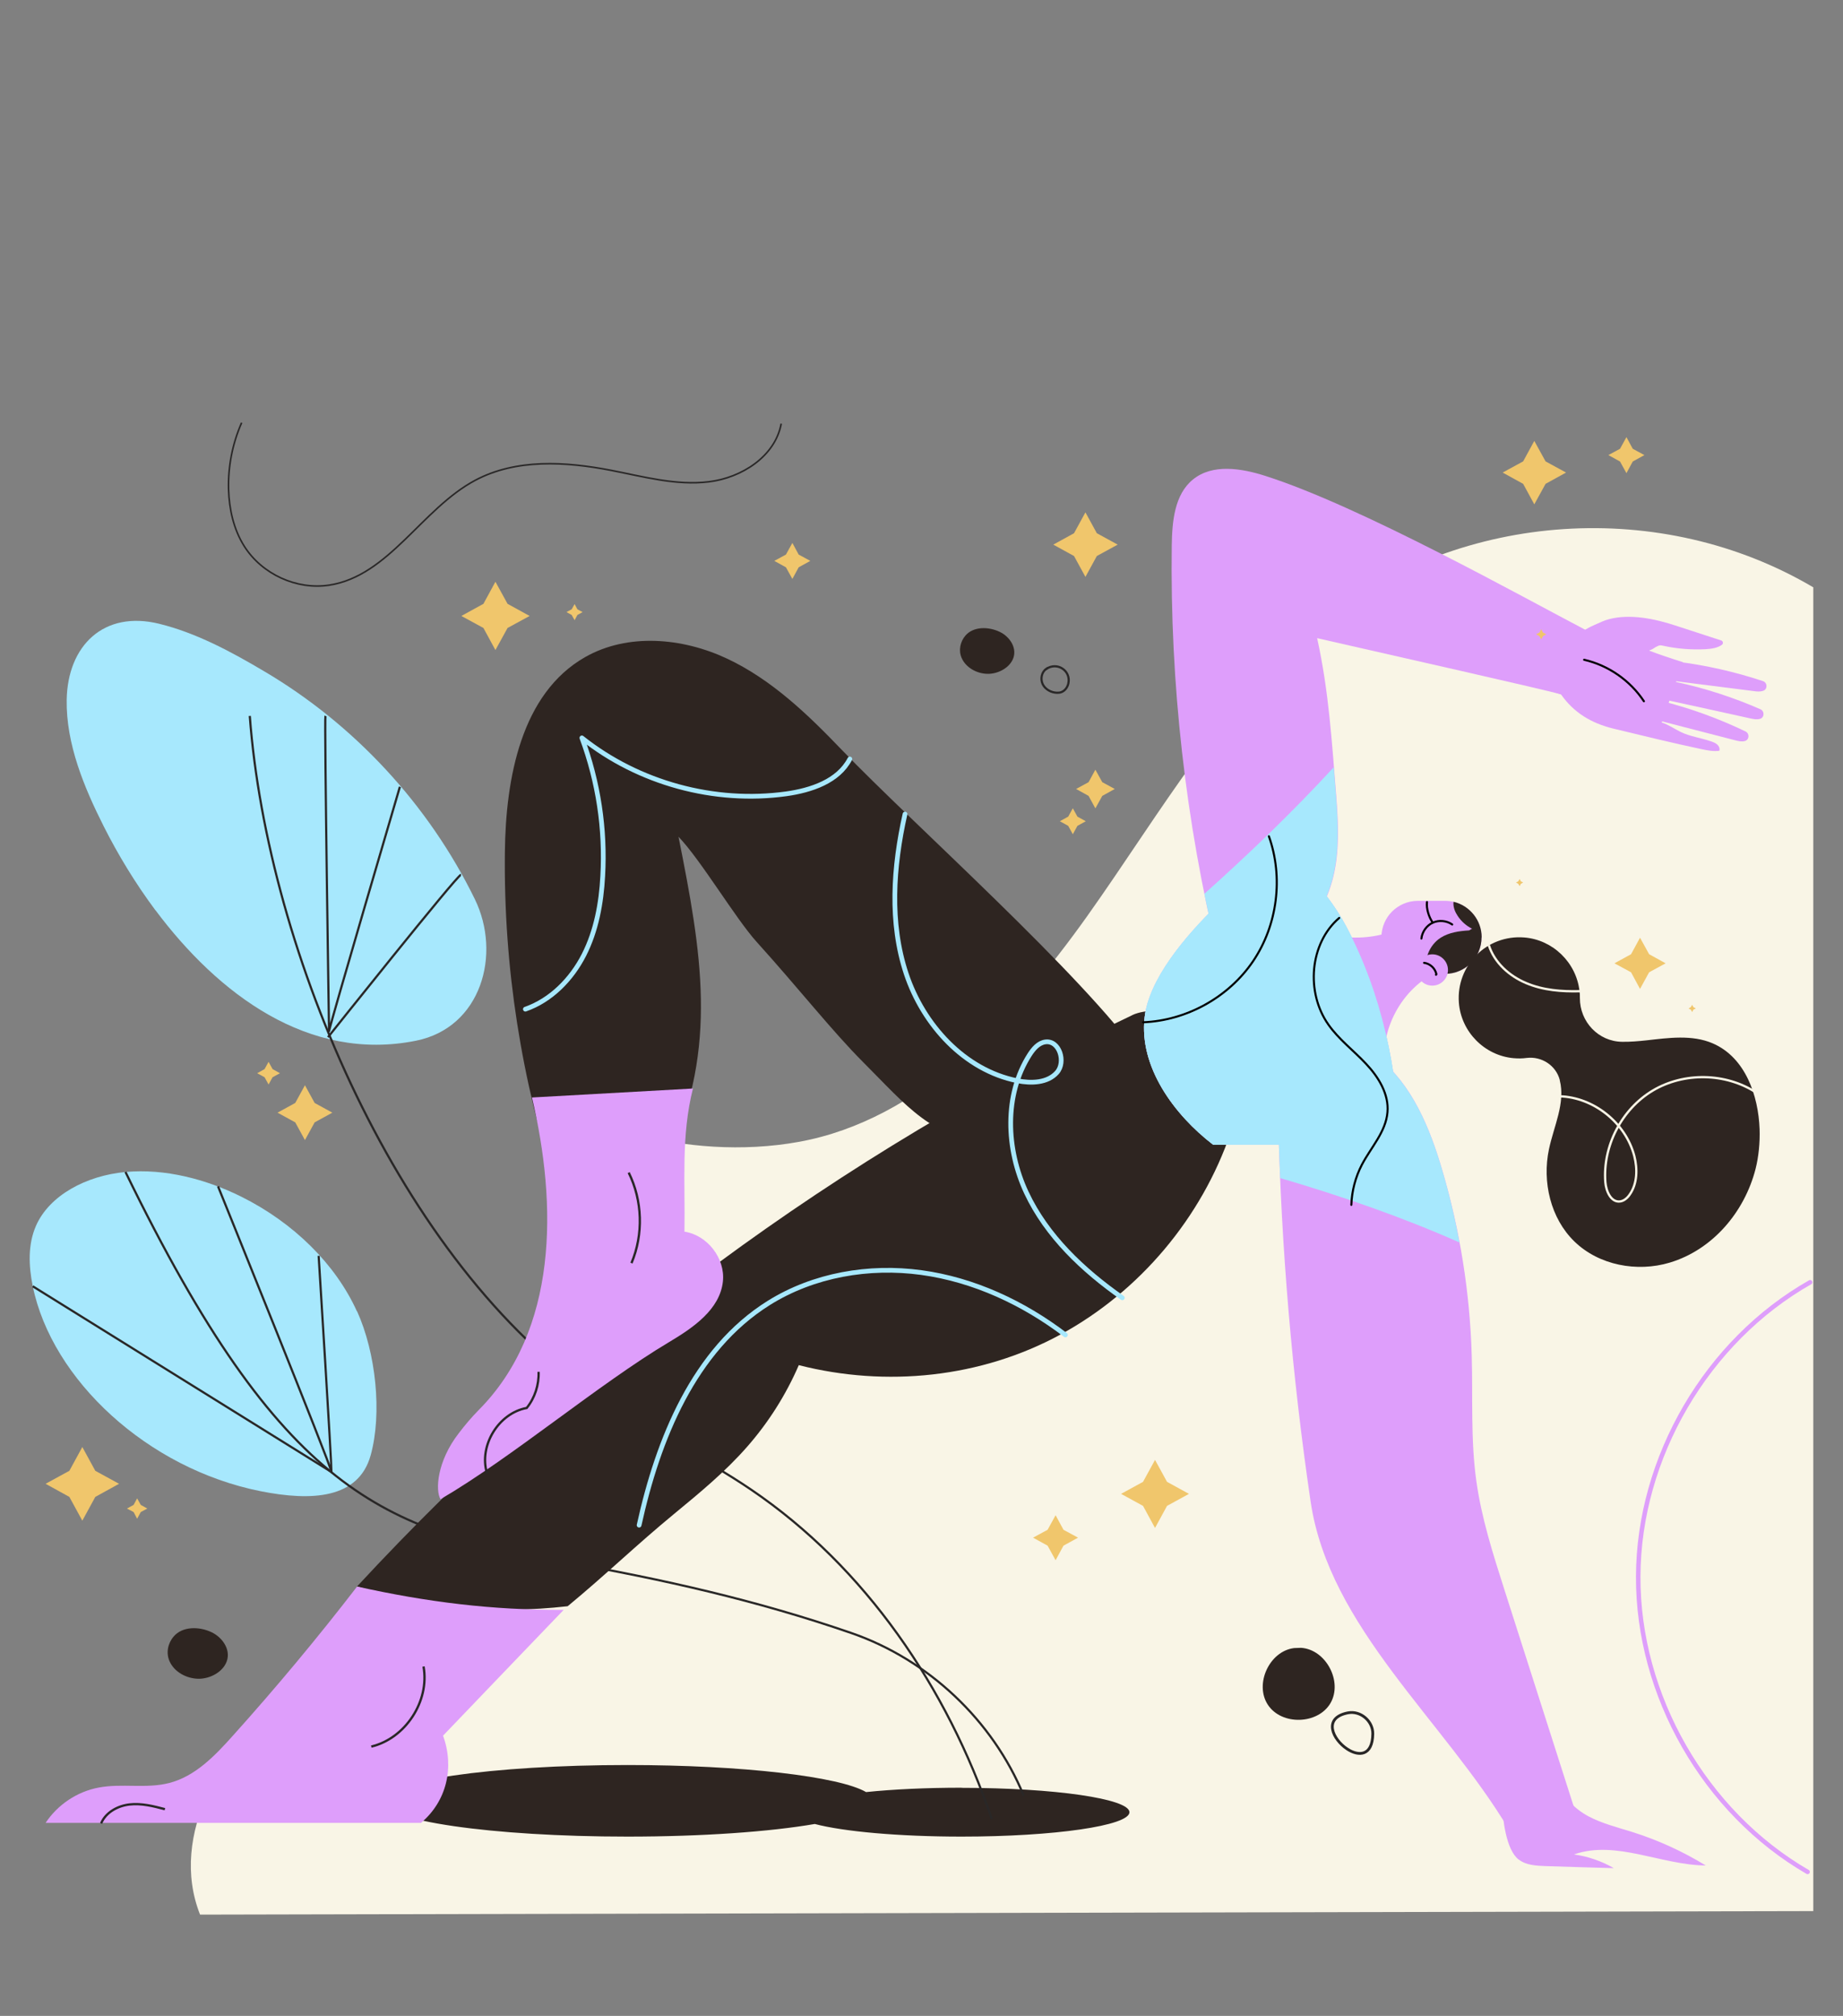 <?xml version="1.0" encoding="UTF-8"?>
<svg id="PRINT" xmlns="http://www.w3.org/2000/svg" viewBox="0 0 152 166.16">
  <rect x="0" y="0" width="152" height="166.16" fill="#808080" stroke="none"/>
  <defs>
    <style>
      .cls-1 {
        stroke: #de9efb;
        stroke-width: .37px;
      }

      .cls-1, .cls-2, .cls-3, .cls-4, .cls-5, .cls-6, .cls-7, .cls-8, .cls-9 {
        fill: none;
      }

      .cls-1, .cls-8, .cls-9 {
        stroke-linecap: round;
        stroke-linejoin: round;
      }

      .cls-2 {
        stroke: #f9f5e6;
      }

      .cls-2, .cls-3 {
        stroke-width: .19px;
      }

      .cls-2, .cls-3, .cls-4, .cls-5, .cls-6, .cls-7 {
        stroke-miterlimit: 10;
      }

      .cls-3, .cls-4, .cls-5, .cls-6, .cls-7 {
        stroke: #292727;
      }

      .cls-4 {
        stroke-width: .13px;
      }

      .cls-5 {
        stroke-width: .23px;
      }

      .cls-6 {
        stroke-width: .18px;
      }

      .cls-7 {
        stroke-width: .18px;
      }

      .cls-8 {
        stroke: #000;
        stroke-width: .17px;
      }

      .cls-9 {
        stroke: #a7e8fd;
        stroke-width: .39px;
      }

      .cls-10 {
        fill: #f9f5e6;
      }

      .cls-10, .cls-11, .cls-12, .cls-13, .cls-14 {
        stroke-width: 0px;
      }

      .cls-11 {
        fill: #2e2521;
      }

      .cls-12 {
        fill: #a7e8fd;
      }

      .cls-13 {
        fill: #de9efb;
      }

      .cls-14 {
        fill: #f0c66c;
      }
    </style>
  </defs>
  <path class="cls-10" d="M149.55,48.41v109.11l-133.05.29c-2.6-6.57,1.87-14.03,7.3-18.16,5.43-4.13,12.02-6.54,16.75-11.57,5.3-5.62,7.3-13.98,7.13-21.96-.12-5.54.32-11.4-4.17-17.6,2.87,3.95,13.03,7.3,22.41,5.59,9.9-1.81,17.65-10.04,23.74-18.59,6.09-8.56,11.41-18.06,19.5-24.42,11.49-9.04,27.94-10.04,40.39-2.69Z"/>
  <path class="cls-11" d="M79.31,147.35c-2.93,0-5.64.13-7.88.36-2.2-1.28-10.18-2.23-19.68-2.23-11.2,0-20.28,1.32-20.28,2.95s9.08,2.95,20.28,2.95c6.19,0,11.73-.4,15.45-1.04,2.36.62,6.9,1.04,12.11,1.04,7.64,0,13.84-.9,13.84-2.01s-6.2-2.01-13.84-2.01Z"/>
  <g>
    <path class="cls-12" d="M29.44,108.09c-1.76-3.88-5.21-7.3-9.53-9.45-2.92-1.45-6.31-2.34-9.56-2.04-3.25.3-6.28,1.93-7.38,4.43-.68,1.55-.61,3.3-.27,4.98,1.58,7.72,9.46,15.04,18.79,16.9,4.22.84,8.08.63,9.08-2.96.96-3.47.43-8.45-1.12-11.87Z"/>
    <path class="cls-6" d="M84.43,148c-2.56-6.2-7.87-11.21-14.22-13.4-7.79-2.69-15.58-4.44-23.69-5.87-14.87-2.6-23.26-5.59-36.17-32.13"/>
    <path class="cls-6" d="M27.34,121.34c0-.45-9.36-23.56-9.36-23.56"/>
    <path class="cls-6" d="M2.7,106.02l24.64,15.31c0-.91-1.06-17.82-1.06-17.82"/>
    <g>
      <path class="cls-12" d="M12.82,75.03c-1.67-2.24-3.1-4.61-4.26-6.91-1.61-3.19-3.12-6.8-3.06-10.44.08-4.48,3.07-7.38,7.61-6.27,3.07.75,5.96,2.31,8.66,3.91,7.46,4.39,13.59,11.02,17.39,18.79,2.22,4.54.53,10.59-4.85,11.67-8.86,1.78-16.32-3.85-21.49-10.76Z"/>
      <path class="cls-6" d="M81.79,149.91c-3.67-10.79-10.4-20.72-19.83-27.12-4.09-2.78-8.63-4.87-12.73-7.64-16.19-10.96-27.17-36.64-28.63-56.14"/>
      <path class="cls-6" d="M26.84,59.01c-.1.3.3,26.28.3,25.98s5.84-20.14,5.84-20.14"/>
      <path class="cls-6" d="M38.02,72.1c-.3,0-10.97,13.39-10.97,13.39"/>
    </g>
  </g>
  <path class="cls-11" d="M82.45,52.08c-.94-.45-2.18-.45-2.83.31-.43.51-.58,1.22-.31,1.84.35.8,1.24,1.29,2.12,1.31.78.02,1.7-.4,2.07-1.13.47-.92-.2-1.93-1.05-2.33Z"/>
  <path class="cls-7" d="M86.29,55.13c-.39.27-.5.84-.29,1.27.21.42.68.68,1.15.7.13,0,.26,0,.38-.05.3-.11.51-.4.58-.71.24-1.06-.93-1.82-1.82-1.2Z"/>
  <path class="cls-7" d="M32.91,132.95c-.39.27-.5.84-.29,1.27s.68.68,1.15.7c.13,0,.26,0,.38-.05.3-.11.51-.4.58-.71.24-1.06-.93-1.82-1.82-1.2Z"/>
  <path class="cls-4" d="M19.93,34.84c-.76,1.72-1.13,3.62-1.08,5.5.05,1.64.42,3.3,1.3,4.69,1.46,2.3,4.32,3.61,7,3.2,4.93-.76,7.63-6.29,12.04-8.64,3.38-1.8,7.46-1.55,11.22-.82,2.67.52,5.36,1.27,8.06.94,2.7-.33,5.46-2.09,5.96-4.79"/>
  <path class="cls-1" d="M149.29,105.69c-8.53,4.84-14.14,14.44-14.18,24.24-.04,9.81,5.49,19.45,13.97,24.36"/>
  <g>
    <path class="cls-11" d="M93.37,83.68c-24.26,11.53-45.67,27.38-63.92,47.08,5.96,1.71,11.21,2.33,17.37,1.63,3.14-2.59,5.64-5.03,8.79-7.62,2.1-1.73,4.2-3.46,5.99-5.5,1.77-2.01,3.22-4.3,4.28-6.75,7.22,1.84,15.02,1.04,21.56-2.51,6.55-3.55,11.67-9.64,14.07-16.69.78-2.3,1.27-4.86.41-7.13-.86-2.27-6.35-3.56-8.54-2.52Z"/>
    <path class="cls-11" d="M94.17,87.27c-4.87-6.94-18.89-19.37-24.76-25.48-2.8-2.92-5.79-5.79-9.46-7.51-3.67-1.72-8.17-2.12-11.69-.12-5.28,3-6.55,9.99-6.62,16.06-.11,9.52,1.36,18.82,4.32,27.87,1.95-.26,3.91-.35,5.86-.6,2.73-.35,2.35-.09,3.38-2.36,4.03-8.84,2.66-16.65.76-26.16,1.82,1.88,4.69,6.72,6.44,8.66,3.49,3.86,6.24,7.37,8.79,9.92,3.68,3.68,5.6,6.26,10.78,6.81l12.19-7.09Z"/>
    <path class="cls-13" d="M43.87,90.45c2.1,8.87,2.16,19.19-4.4,25.78-.59.6-1.13,1.24-1.64,1.91-1.79,2.31-1.94,4.71-1.5,5.43,5.86-3.41,13.04-9.49,18.87-12.96,1.98-1.18,4.17-2.68,4.42-4.98.21-1.9-1.28-3.83-3.17-4.11.07-4.05-.29-7.88.7-11.8-4.58.25-8.7.49-13.29.74Z"/>
    <path class="cls-13" d="M29.45,130.77c-3.26,4.23-6.69,8.34-10.26,12.31-1.47,1.64-3.09,3.33-5.23,3.88-1.89.49-3.91.01-5.83.38-1.77.33-3.38,1.41-4.37,2.91h30.96c2.12-1.78,2.77-4.58,1.82-7.19,3.39-3.55,6.56-6.83,9.95-10.37-5.91.03-11.27-.64-17.04-1.92Z"/>
    <path class="cls-13" d="M94.4,83.87c-.46,4.06,2.41,7.99,5.65,10.48h15.39c-.17-6.2-1.48-12.45-4.38-17.93-1-1.89-2.05-3.07-3.37-4.75-1.06-1.35-2.46-2.44-1.7-1.8,0,0-10.88,7.76-11.59,13.99Z"/>
    <path class="cls-12" d="M94.4,83.87c-.46,4.06,2.41,7.99,5.65,10.48h15.39c-.17-6.2-1.48-12.45-4.38-17.93-1-1.89-2.05-3.07-3.37-4.75-1.06-1.35-2.46-2.44-1.7-1.8,0,0-10.88,7.76-11.59,13.99Z"/>
    <path class="cls-13" d="M105.42,92.37c.25,10.5,1.14,20.99,2.67,31.38,1.52,10.38,11,18.06,16.37,27.07,2.11.05,3.71-.48,5.81-.43-2.08-6.49-4.15-12.98-6.23-19.47-.93-2.91-1.86-5.83-2.28-8.85-.48-3.42-.28-6.9-.38-10.35-.15-5.17-.97-10.33-2.44-15.3-1.02-3.47-2.47-7-5.29-9.27-1.04-.84-2.33-1.49-3.67-1.39-1.59.12-2.94,1.32-3.68,2.74-.74,1.42-.92,2.27-.88,3.86Z"/>
    <path class="cls-12" d="M105.58,97.1c5.01,1.47,10,3.19,14.79,5.31-.38-2.02-.85-4.02-1.43-5.98-1.02-3.47-2.47-7-5.29-9.27-1.04-.84-2.33-1.49-3.67-1.39-1.59.12-2.94,1.32-3.68,2.74-.74,1.42-.92,2.27-.88,3.86.04,1.58.09,3.15.16,4.73Z"/>
    <path class="cls-13" d="M100.46,78.75c-2.69-11.04-3.97-22.43-3.82-33.79.03-1.97.22-4.2,1.75-5.44,1.61-1.31,3.97-.93,5.95-.3,7.89,2.51,21.27,10.01,26.52,12.75-.74,1.59-1.23,3.76-2.1,5.27-1.04-.33-14.5-3.35-20.13-4.64.97,4.4,1.22,8.59,1.58,13.08.17,2.19.27,4.43-.24,6.56-.51,2.14-1.7,4.2-3.6,5.32-1.48.87-5.49,2.87-5.89,1.2Z"/>
    <path class="cls-12" d="M110,63.24c-3.37,3.66-6.96,7.11-10.67,10.43.34,1.7.72,3.39,1.13,5.08.41,1.67,4.41-.32,5.89-1.2,1.89-1.12,3.09-3.18,3.6-5.32.51-2.14.41-4.37.24-6.56-.06-.82-.13-1.63-.19-2.43Z"/>
    <path class="cls-13" d="M114.24,88.22c-.53-3.28,1.37-6.81,4.4-8.17-.72-1.74-.96-3.19-.91-5.07-2.36,2.33-6.29,2.94-9.32,1.6,1.47,1.59,2.38,4.07,3.4,5.98,1.02,1.91,2.59,3.51,2.43,5.67Z"/>
    <path class="cls-13" d="M122.19,77.26c0,.83-.34,1.59-.88,2.13-.55.54-1.3.88-2.13.88h-2.24c-1.66,0-3.01-1.35-3.01-3.01,0-.83.34-1.59.88-2.13.55-.54,1.3-.88,2.13-.88h2.24c.24,0,.48.03.7.08,1.32.32,2.31,1.51,2.31,2.93Z"/>
    <path class="cls-13" d="M125.27,153.28c.6.46,1.42.5,2.18.53,1.88.06,3.77.12,5.65.17-1.01-.58-2.13-.97-3.29-1.13,3.47-1.21,7.19.88,10.87.91-1.91-1.17-3.96-2.1-6.09-2.77-1.22-.38-2.47-.69-3.6-1.29-1.12-.61-2.12-1.58-2.41-2.83,0-.03-3.12.52-3.41.56-1.06.18-1.35.09-1.3,1.13.06,1.28.31,3.9,1.39,4.72Z"/>
    <g>
      <path class="cls-13" d="M135.54,53.88c.14-.07,1.17-.66,1.32-.68.11-.02.22,0,.33.03,1.14.25,2.32.34,3.49.28.46-.03.97-.1,1.33-.36.14-.1.1-.31-.05-.36l-3.78-1.23c-1.7-.56-3.73-.98-5.46-.53-1.52.39-3.86,2.18-2.22,3.02,1.41.73,3.4.63,5.04-.17Z"/>
      <path class="cls-13" d="M138.26,54.53c2.43.3,4.82.84,7.14,1.61.36.12.4.64.04.79,0,0,0,0,0,0-.26.1-.55.07-.82.03-2.39-.3-4.79-.61-7.18-.91-.31-.04-.47-.39-.3-.66.22-.33.3-.46.84-.81.08-.05.19-.08.28-.06Z"/>
      <path class="cls-13" d="M137.08,57.79c2.37.6,4.68,1.44,6.88,2.5.35.17.32.69-.06.79,0,0,0,0,0,0-.27.07-.55,0-.82-.07-2.34-.6-4.67-1.2-7.01-1.81-.3-.08-.42-.45-.22-.69.26-.3.36-.42.94-.69.09-.04.19-.05.29-.03Z"/>
      <path class="cls-13" d="M138.22,56.21c2.39.51,4.73,1.27,6.97,2.25.35.15.34.68-.03.79,0,0,0,0,0,0-.27.08-.55.02-.82-.04-2.36-.52-4.71-1.04-7.07-1.55-.31-.07-.44-.43-.24-.68.25-.31.34-.43.91-.73.09-.05.19-.06.29-.04Z"/>
      <path class="cls-13" d="M135.94,53.6c.91.35,1.93.69,2.86.98l-1.75,4.97c.55.18,1.02.51,1.54.77.73.37,1.73.51,2.51.78.18.06.37.13.52.26s.24.34.18.52c-.49.07-.98-.03-1.46-.13-2.44-.52-4.87-1.11-7.3-1.7-1.79-.44-3.25-1.31-4.3-2.82l-2.52-.83,1.74-5.06,2.42.8c.99-.7,2.08-1.07,3.29-1.01,1.21.05,2.41.58,3.21,1.49-.13.51-.43.94-.95.98Z"/>
      <path class="cls-8" d="M130.65,54.38c2,.46,3.8,1.71,4.93,3.42"/>
    </g>
    <path class="cls-8" d="M117.69,74.35c-.07.53.16,1.27.48,1.7"/>
    <path class="cls-8" d="M119.77,76.2c-.46-.32-1.09-.38-1.6-.15-.51.23-.88.75-.94,1.31"/>
    <path class="cls-11" d="M17.46,134.54c-1.04-.5-2.42-.5-3.14.35-.48.56-.64,1.35-.34,2.03.39.89,1.38,1.42,2.35,1.45.87.02,1.88-.44,2.29-1.25.52-1.02-.22-2.13-1.16-2.58Z"/>
    <path class="cls-11" d="M122.19,77.26c0,.83-.34,1.59-.88,2.13-.55.54-1.3.88-2.13.88h-1.52c-.28-1.1.2-2.37,1.16-2.98.68-.43,1.51-.55,2.31-.6.11,0,.21-.16.3-.13-.49-.24-.91-.61-1.21-1.07-.21-.31-.36-.68-.35-1.06,0-.03,0-.07.02-.1,1.32.32,2.31,1.51,2.31,2.93Z"/>
    <path class="cls-13" d="M119.42,79.95c0,.71-.58,1.29-1.29,1.29s-1.29-.58-1.29-1.29.58-1.29,1.29-1.29,1.29.58,1.29,1.29Z"/>
    <path class="cls-8" d="M117.45,79.36c.48.06.9.44,1.01.91,0,.03,0,.08-.03.07"/>
    <path class="cls-11" d="M145.12,93.05c-.1-2.71-1.15-5.88-3.86-7.05-1.71-.74-3.68-.45-5.47-.25-.65.07-1.33.13-2,.12-1.96-.02-3.5-1.65-3.49-3.61,0-.18,0-.37-.03-.56-.26-2.36-2.2-4.25-4.57-4.43-3.07-.24-5.61,2.3-5.38,5.37.18,2.41,2.12,4.37,4.52,4.58.36.03.72.03,1.07-.02,1.23-.15,2.41.61,2.73,1.81,0,0,0,.02,0,.03.48,1.88-.49,3.78-.89,5.68-.57,2.69.13,5.7,2.1,7.61,2.02,1.96,5.16,2.55,7.86,1.74,3.54-1.06,6.17-4.17,7.08-7.73.25-.99.37-2.14.33-3.31Z"/>
    <path class="cls-2" d="M122.79,77.91c.46,1.44,1.69,2.54,3.08,3.12,1.39.59,2.93.71,4.44.67"/>
    <path class="cls-2" d="M128.62,90.36c2.82.08,5.46,2.19,6.17,4.93.27,1.06.25,2.27-.38,3.17-.19.28-.47.53-.81.57-.74.08-1.14-.85-1.2-1.59-.23-2.98,1.35-6.02,3.91-7.55,2.57-1.53,6-1.47,8.51.15"/>
    <path class="cls-9" d="M43.33,83.18c2.12-.74,3.81-2.47,4.83-4.47s1.43-4.27,1.55-6.51c.22-3.86-.37-7.76-1.72-11.38,4.69,3.73,10.93,5.43,16.86,4.61,2.05-.29,4.28-1.03,5.24-2.87"/>
    <path class="cls-9" d="M74.64,67.1c-.97,4.33-1.3,8.95.1,13.16,1.4,4.21,4.8,7.95,9.16,8.82,1.15.23,2.5.19,3.27-.68.77-.87.2-2.68-.96-2.52-.57.08-.98.57-1.29,1.05-2.13,3.33-1.95,7.79-.27,11.37,1.68,3.58,4.67,6.4,7.91,8.67"/>
    <path class="cls-9" d="M52.71,125.71c1.56-7.1,4.54-14.47,10.7-18.32,3.7-2.31,8.26-3.09,12.58-2.5,4.32.59,8.41,2.5,11.88,5.14"/>
    <path class="cls-12" d="M94.4,83.87c-.46,4.06,2.41,7.99,5.65,10.48h15.39c-.17-6.2-1.48-12.45-4.38-17.93-1-1.89-2.05-3.07-3.37-4.75-1.06-1.35-2.46-2.44-1.7-1.8,0,0-10.88,7.76-11.59,13.99Z"/>
    <path class="cls-3" d="M51.85,96.65c1.14,2.3,1.23,5.09.23,7.46"/>
    <path class="cls-3" d="M34.93,137.36c.52,2.85-1.49,5.93-4.31,6.6"/>
    <path class="cls-3" d="M40.16,121.42c-.68-2.26.95-4.94,3.28-5.37.67-.83,1.02-1.91.98-2.98"/>
    <path class="cls-3" d="M8.34,150.29c.38-.91,1.37-1.45,2.35-1.56.98-.11,1.96.14,2.91.39"/>
    <path class="cls-8" d="M110.45,75.66c-2.45,2.1-2.76,6.14-.9,8.78.86,1.23,2.09,2.15,3.11,3.24,1.03,1.09,1.9,2.5,1.77,3.99-.13,1.62-1.36,2.9-2.11,4.33-.53,1.02-.83,2.16-.87,3.31"/>
    <path class="cls-8" d="M104.65,68.93c1.21,3.38.71,7.32-1.3,10.29-2.01,2.97-5.48,4.9-9.07,5.04"/>
    <path class="cls-11" d="M106.73,135.84c-2.04.25-3.29,2.97-2.16,4.68,1.13,1.71,4.12,1.63,5.16-.14,1.03-1.78-.37-4.42-2.42-4.56"/>
    <path class="cls-5" d="M111.11,144.16c.94.62,2.09.6,2.11-1.26.01-1.05-1.01-1.92-2.05-1.72-2.11.41-1.25,2.2-.06,2.98Z"/>
    <polygon class="cls-14" points="95.26 120.33 96.25 122.14 98.06 123.13 96.25 124.12 95.26 125.94 94.27 124.12 92.46 123.13 94.27 122.14 95.26 120.33"/>
    <polygon class="cls-14" points="87.06 124.89 87.71 126.09 88.91 126.74 87.71 127.4 87.06 128.6 86.4 127.4 85.2 126.74 86.4 126.09 87.06 124.89"/>
  </g>
  <polygon class="cls-14" points="135.26 77.29 136.01 78.65 137.37 79.4 136.01 80.14 135.26 81.51 134.52 80.14 133.15 79.4 134.52 78.65 135.26 77.29"/>
  <polygon class="cls-14" points="139.56 82.82 139.66 83.01 139.86 83.12 139.66 83.22 139.56 83.42 139.45 83.22 139.26 83.12 139.45 83.01 139.56 82.82"/>
  <polygon class="cls-14" points="125.33 72.45 125.43 72.64 125.62 72.74 125.43 72.85 125.33 73.04 125.22 72.85 125.03 72.74 125.22 72.64 125.33 72.45"/>
  <polygon class="cls-14" points="126.54 36.34 127.47 38.03 129.16 38.95 127.47 39.88 126.54 41.57 125.62 39.88 123.93 38.95 125.62 38.03 126.54 36.34"/>
  <polygon class="cls-14" points="134.14 36.03 134.66 36.99 135.62 37.51 134.66 38.04 134.14 39 133.61 38.04 132.65 37.51 133.61 36.99 134.14 36.03"/>
  <polygon class="cls-14" points="127.11 51.86 127.26 52.14 127.53 52.28 127.26 52.43 127.11 52.7 126.96 52.43 126.69 52.28 126.96 52.14 127.11 51.86"/>
  <polygon class="cls-14" points="89.52 42.23 90.46 43.95 92.18 44.89 90.46 45.83 89.52 47.55 88.58 45.83 86.87 44.89 88.58 43.95 89.52 42.23"/>
  <polygon class="cls-14" points="90.34 63.44 90.91 64.47 91.94 65.03 90.91 65.6 90.34 66.63 89.78 65.6 88.75 65.03 89.78 64.47 90.34 63.44"/>
  <polygon class="cls-14" points="65.35 44.75 65.87 45.71 66.83 46.23 65.87 46.76 65.35 47.72 64.82 46.76 63.86 46.23 64.82 45.71 65.35 44.75"/>
  <polygon class="cls-14" points="88.48 66.62 88.86 67.31 89.55 67.69 88.86 68.07 88.48 68.76 88.1 68.07 87.41 67.69 88.1 67.31 88.48 66.62"/>
  <polygon class="cls-14" points="40.86 47.95 41.86 49.77 43.68 50.77 41.86 51.76 40.86 53.58 39.87 51.76 38.05 50.77 39.87 49.77 40.86 47.95"/>
  <polygon class="cls-14" points="47.39 49.79 47.62 50.22 48.05 50.45 47.62 50.69 47.39 51.12 47.15 50.69 46.72 50.45 47.15 50.22 47.39 49.79"/>
  <polygon class="cls-14" points="25.15 89.45 25.95 90.91 27.41 91.71 25.95 92.51 25.15 93.97 24.35 92.51 22.89 91.71 24.35 90.91 25.15 89.45"/>
  <polygon class="cls-14" points="22.15 87.52 22.48 88.12 23.09 88.46 22.48 88.79 22.15 89.39 21.82 88.79 21.21 88.46 21.82 88.12 22.15 87.52"/>
  <polygon class="cls-14" points="6.79 119.27 7.86 121.23 9.82 122.3 7.86 123.38 6.79 125.34 5.72 123.38 3.76 122.3 5.72 121.23 6.79 119.27"/>
  <polygon class="cls-14" points="11.31 123.5 11.61 124.04 12.15 124.34 11.61 124.63 11.31 125.18 11.02 124.63 10.47 124.34 11.02 124.04 11.31 123.5"/>
</svg>